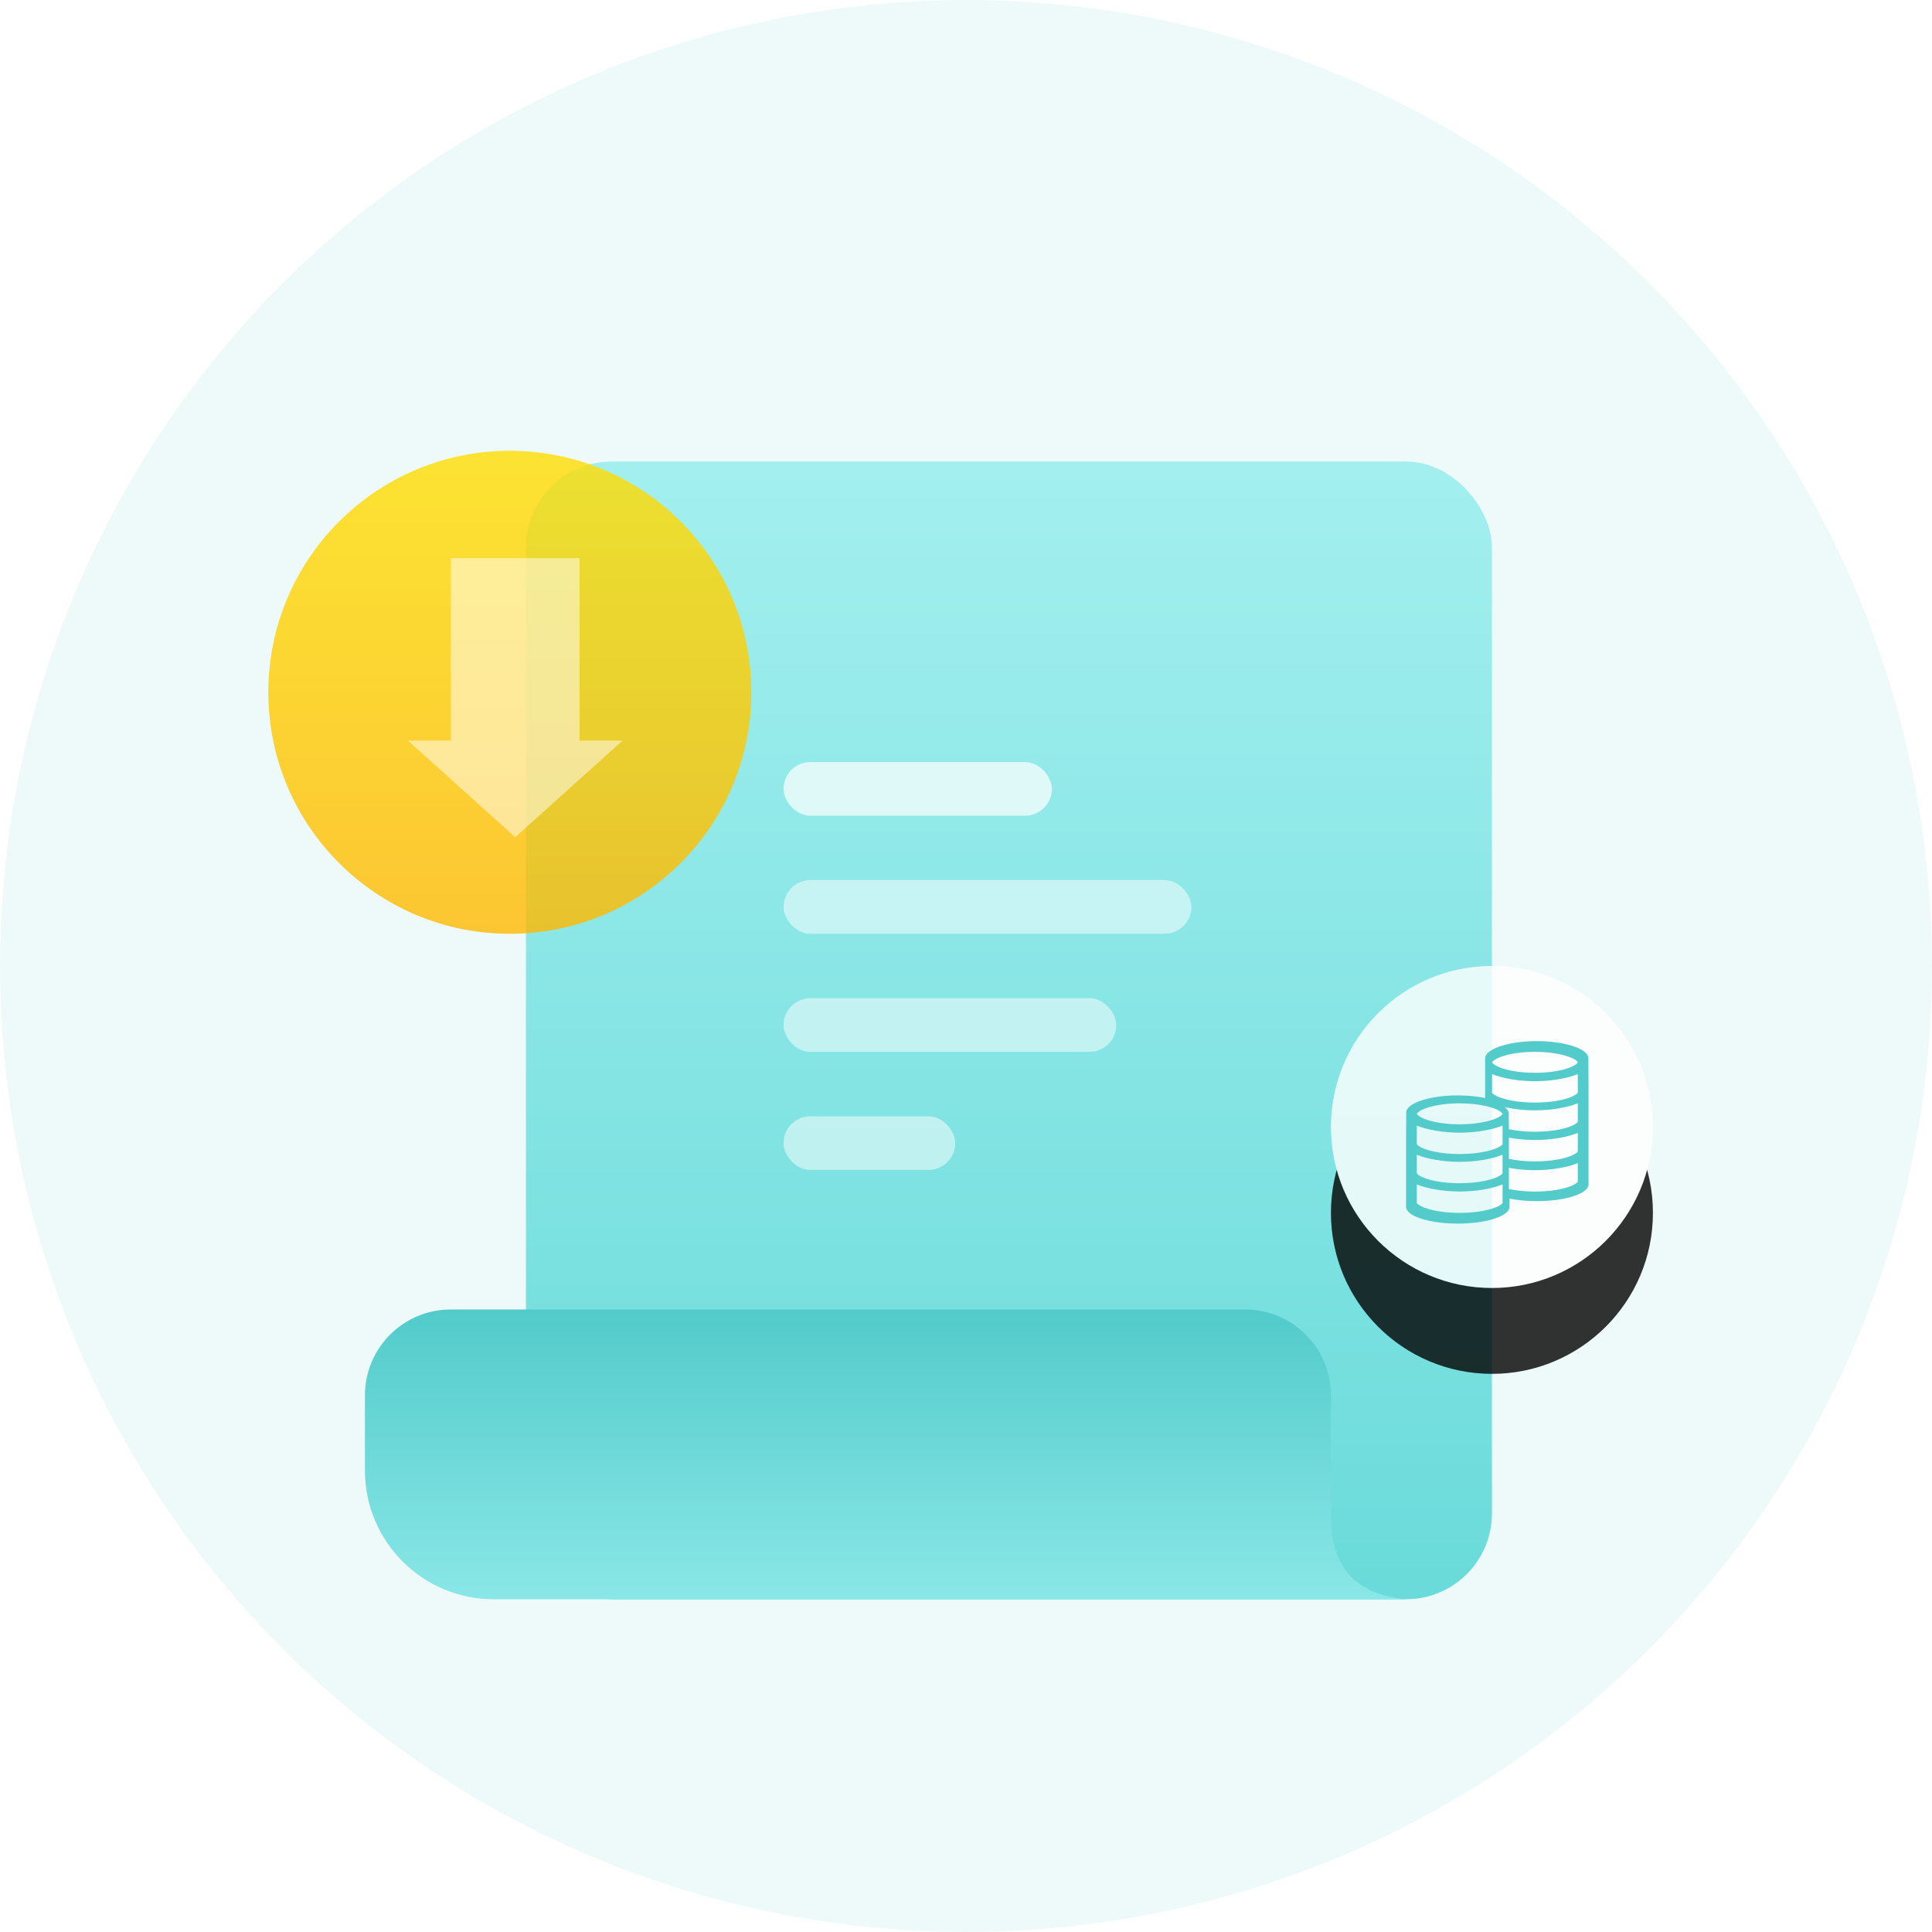 <?xml version="1.0" encoding="UTF-8"?>
<svg width="180px" height="180px" viewBox="0 0 180 180" version="1.1" xmlns="http://www.w3.org/2000/svg" xmlns:xlink="http://www.w3.org/1999/xlink">
    <!-- Generator: Sketch 54.1 (76490) - https://sketchapp.com -->
    <title>手续费</title>
    <desc>Created with Sketch.</desc>
    <defs>
        <filter x="-29.5%" y="-29.2%" width="159.0%" height="158.5%" filterUnits="objectBoundingBox" id="filter-1">
            <feOffset dx="0" dy="6" in="SourceAlpha" result="shadowOffsetOuter1"></feOffset>
            <feGaussianBlur stdDeviation="5" in="shadowOffsetOuter1" result="shadowBlurOuter1"></feGaussianBlur>
            <feColorMatrix values="0 0 0 0 0.322   0 0 0 0 0.796   0 0 0 0 0.792  0 0 0 0.099 0" type="matrix" in="shadowBlurOuter1" result="shadowMatrixOuter1"></feColorMatrix>
            <feMerge>
                <feMergeNode in="shadowMatrixOuter1"></feMergeNode>
                <feMergeNode in="SourceGraphic"></feMergeNode>
            </feMerge>
        </filter>
        <linearGradient x1="50%" y1="0%" x2="50%" y2="100%" id="linearGradient-2">
            <stop stop-color="#A3EFEF" offset="0%"></stop>
            <stop stop-color="#6ADBDA" offset="100%"></stop>
        </linearGradient>
        <linearGradient x1="41.727%" y1="100%" x2="41.727%" y2="0%" id="linearGradient-3">
            <stop stop-color="#8AE7E7" offset="0%"></stop>
            <stop stop-color="#52CBCA" offset="100%"></stop>
        </linearGradient>
        <circle id="path-4" cx="15" cy="15" r="15"></circle>
        <filter x="-53.3%" y="-26.7%" width="206.7%" height="206.7%" filterUnits="objectBoundingBox" id="filter-5">
            <feOffset dx="0" dy="8" in="SourceAlpha" result="shadowOffsetOuter1"></feOffset>
            <feGaussianBlur stdDeviation="4" in="shadowOffsetOuter1" result="shadowBlurOuter1"></feGaussianBlur>
            <feColorMatrix values="0 0 0 0 0.322   0 0 0 0 0.796   0 0 0 0 0.792  0 0 0 0.096 0" type="matrix" in="shadowBlurOuter1"></feColorMatrix>
        </filter>
        <linearGradient x1="50%" y1="0%" x2="50%" y2="100%" id="linearGradient-6">
            <stop stop-color="#FFDD00" offset="0%"></stop>
            <stop stop-color="#FFB900" offset="100%"></stop>
        </linearGradient>
    </defs>
    <g id="Page-1" stroke="none" stroke-width="1" fill="none" fill-rule="evenodd">
        <g id="首页" transform="translate(-1257, -2361)">
            <g id="简介" transform="translate(0, 2052)">
                <g id="手续费" transform="translate(1257, 309)">
                    <circle id="椭圆形" fill="#52CBCA" fill-rule="nonzero" opacity="0.1" cx="90" cy="90" r="90"></circle>
                    <g id="编组-4" filter="url(#filter-1)" transform="translate(34, 37)">
                        <rect id="矩形" fill="url(#linearGradient-2)" fill-rule="nonzero" x="15" y="0" width="90" height="106" rx="8"></rect>
                        <rect id="矩形" fill="#FFFFFF" opacity="0.7" x="39" y="28" width="25" height="5" rx="2.5"></rect>
                        <rect id="矩形复制-4" fill="#FFFFFF" opacity="0.5" x="39" y="50" width="31" height="5" rx="2.5"></rect>
                        <rect id="矩形复制-5" fill="#FFFFFF" opacity="0.5" x="39" y="61" width="16" height="5" rx="2.5"></rect>
                        <rect id="矩形复制-2" fill="#FFFFFF" opacity="0.5" x="39" y="39" width="38" height="5" rx="2.5"></rect>
                        <path d="M8,79 L82,79 C86.418,79 90,82.582 90,87 C90,91.556 90,95.344 90,98.363 C90,103.002 92.319,105.548 96.958,106 L12,106 C5.373,106 8.11624501e-16,100.627 0,94 L-1.043129e-06,87 C-1.043129e-06,82.582 3.582,79 8,79 C8,79 8,79 8,79 Z" id="矩形" fill="url(#linearGradient-3)" fill-rule="nonzero"></path>
                    </g>
                    <g id="眼" transform="translate(124, 90)" fill-rule="nonzero">
                        <g id="椭圆形" opacity="0.8">
                            <use fill="black" fill-opacity="1" filter="url(#filter-5)" xlink:href="#path-4"></use>
                            <use fill="#FFFFFF" xlink:href="#path-4"></use>
                        </g>
                        <path d="M23.984,8.489 L24,11.226 L24,11.606 L24,14.14 L24,14.471 L24,17.104 L24,17.385 L24,20.35 C24,20.401 23.991,20.451 23.976,20.501 C23.742,21.29 21.686,21.907 19.182,21.907 C18.247,21.907 17.374,21.821 16.635,21.672 L16.635,22.443 C16.635,22.493 16.626,22.544 16.611,22.593 C16.377,23.383 14.321,24 11.818,24 C9.314,24 7.258,23.383 7.024,22.593 C7.009,22.544 7,22.493 7,22.443 L7,19.529 L7,19.197 L7,16.664 L7,16.283 L7.016,13.547 C7.213,12.713 9.288,12.057 11.818,12.057 C12.753,12.057 13.626,12.147 14.365,12.302 L14.365,11.606 L14.365,11.226 L14.365,8.664 C14.365,8.577 14.376,8.509 14.389,8.46 C14.628,7.64 16.683,7 19.182,7 C21.712,7 23.787,7.656 23.984,8.489 Z M8.187,13.575 C8.041,13.681 8.003,13.756 8,13.772 C8.003,13.788 8.041,13.863 8.187,13.969 C8.317,14.064 8.566,14.207 9.009,14.349 C9.808,14.606 10.868,14.747 11.994,14.747 C12.874,14.747 13.714,14.661 14.419,14.501 C14.617,14.456 14.805,14.405 14.979,14.349 C14.99,14.346 15.001,14.342 15.011,14.339 C15.435,14.2 15.674,14.061 15.802,13.969 C15.948,13.863 15.986,13.788 15.989,13.772 C15.986,13.756 15.948,13.681 15.802,13.575 C15.674,13.482 15.435,13.344 15.011,13.205 C15.001,13.201 14.99,13.198 14.979,13.194 C14.805,13.138 14.617,13.088 14.419,13.043 C13.714,12.883 12.874,12.796 11.994,12.796 C10.868,12.796 9.808,12.938 9.009,13.194 C8.566,13.337 8.317,13.48 8.187,13.575 Z M15.989,20.345 C15.872,20.395 15.747,20.442 15.612,20.487 C15.376,20.566 15.112,20.638 14.821,20.704 C14.624,20.749 14.413,20.79 14.191,20.829 C13.5,20.948 12.761,21.008 11.994,21.008 C11.228,21.008 10.489,20.948 9.798,20.829 C9.061,20.702 8.458,20.54 8,20.345 L8,22.074 C8,22.074 8,22.074 8,22.075 C8.019,22.133 8.255,22.397 9.082,22.64 C9.873,22.872 10.907,23 11.994,23 C13.082,23 14.116,22.872 14.907,22.64 C15.734,22.397 15.97,22.133 15.989,22.075 C15.989,22.074 15.989,22.074 15.989,22.074 L15.989,20.345 Z M15.989,17.582 C15.891,17.623 15.787,17.663 15.676,17.702 C15.323,17.825 14.902,17.932 14.419,18.024 C14.345,18.038 14.269,18.052 14.191,18.065 C13.5,18.184 12.761,18.245 11.994,18.245 C11.228,18.245 10.489,18.184 9.798,18.065 C9.061,17.938 8.458,17.776 8,17.582 L8,19.311 C8,19.311 8,19.311 8,19.311 C8.018,19.369 8.254,19.634 9.082,19.877 C9.873,20.109 10.907,20.237 11.994,20.237 C12.871,20.237 13.712,20.154 14.419,20 C14.59,19.963 14.753,19.922 14.907,19.877 C14.943,19.866 14.977,19.855 15.011,19.845 C15.754,19.611 15.971,19.367 15.989,19.311 L15.989,19.311 L15.989,17.582 Z M15.989,15.048 L15.989,14.865 C15.91,14.898 15.826,14.931 15.739,14.962 C15.372,15.095 14.931,15.21 14.419,15.307 C14.345,15.321 14.269,15.335 14.191,15.348 C13.5,15.467 12.761,15.527 11.994,15.527 C11.228,15.527 10.489,15.467 9.798,15.348 C9.061,15.221 8.458,15.059 8,14.865 L8,16.594 C8,16.594 8,16.594 8,16.594 C8.019,16.652 8.255,16.917 9.082,17.159 C9.873,17.392 10.907,17.519 11.994,17.519 C12.871,17.519 13.712,17.436 14.419,17.283 C14.59,17.246 14.753,17.205 14.907,17.159 C14.943,17.149 14.977,17.138 15.011,17.127 C15.754,16.894 15.971,16.65 15.989,16.594 L15.989,16.594 L15.989,15.048 Z M23,20.09 L23,20.09 L23,18.361 C22.542,18.555 21.939,18.717 21.202,18.844 C20.511,18.963 19.772,19.023 19.006,19.023 C18.239,19.023 17.5,18.963 16.809,18.844 C16.731,18.831 16.655,18.817 16.581,18.803 L16.581,20.779 C17.288,20.932 18.13,21.015 19.006,21.015 C20.093,21.015 21.128,20.888 21.918,20.655 C22.745,20.413 22.981,20.148 23,20.09 C23,20.09 23,20.09 23,20.09 Z M23,17.278 L23,17.278 L23,15.549 C22.542,15.743 21.939,15.906 21.202,16.032 C20.511,16.151 19.772,16.211 19.006,16.211 C18.239,16.211 17.5,16.151 16.809,16.032 C16.731,16.019 16.655,16.005 16.581,15.991 L16.581,17.967 C17.288,18.121 18.13,18.204 19.006,18.204 C20.093,18.204 21.128,18.076 21.918,17.844 C22.745,17.601 22.981,17.336 23,17.278 C23,17.278 23,17.278 23,17.278 Z M23,14.514 L23,14.514 L23,12.785 C22.542,12.98 21.939,13.142 21.202,13.269 C20.511,13.388 19.772,13.448 19.006,13.448 C18.239,13.448 17.5,13.388 16.809,13.269 C16.588,13.231 16.38,13.19 16.183,13.145 C16.391,13.301 16.523,13.47 16.566,13.648 L16.581,15.204 C17.288,15.357 18.13,15.44 19.006,15.44 C20.093,15.44 21.128,15.312 21.918,15.08 C22.745,14.837 22.981,14.573 23,14.515 C23,14.515 23,14.515 23,14.514 Z M23,11.797 L23,11.797 L23,10.068 C22.542,10.263 21.939,10.425 21.202,10.552 C20.511,10.67 19.772,10.731 19.006,10.731 C18.239,10.731 17.5,10.67 16.809,10.552 C16.073,10.425 15.469,10.263 15.011,10.068 L15.011,11.797 C15.011,11.797 15.012,11.798 15.012,11.798 C15.03,11.856 15.266,12.12 16.093,12.363 C16.884,12.595 17.918,12.723 19.006,12.723 C20.093,12.723 21.128,12.595 21.918,12.363 C22.746,12.12 22.982,11.856 23,11.798 C23,11.797 23,11.797 23,11.797 Z M22.813,9.173 C22.959,9.066 22.997,8.991 23,8.975 C22.997,8.959 22.959,8.884 22.813,8.778 C22.683,8.683 22.434,8.54 21.991,8.398 C21.192,8.141 20.132,8 19.006,8 C17.879,8 16.819,8.141 16.021,8.398 C15.577,8.541 15.329,8.683 15.198,8.778 C15.053,8.884 15.014,8.959 15.012,8.975 C15.014,8.991 15.053,9.066 15.198,9.173 C15.329,9.267 15.577,9.41 16.021,9.553 C16.819,9.809 17.879,9.951 19.006,9.951 C20.132,9.951 21.192,9.809 21.991,9.553 C22.434,9.41 22.683,9.267 22.813,9.173 Z" id="形状" fill="#52CBCA"></path>
                    </g>
                    <circle id="椭圆形" fill="url(#linearGradient-6)" fill-rule="nonzero" opacity="0.8" cx="47.5" cy="64.5" r="22.5"></circle>
                    <path d="M54,61 L54,78 L42,78 L42,61 L38,61 L48,52 L58,61 L54,61 Z" id="形状结合" fill="#FFFFFF" opacity="0.5" transform="translate(48, 65) scale(1, -1) translate(-48, -65) "></path>
                </g>
            </g>
        </g>
    </g>
</svg>